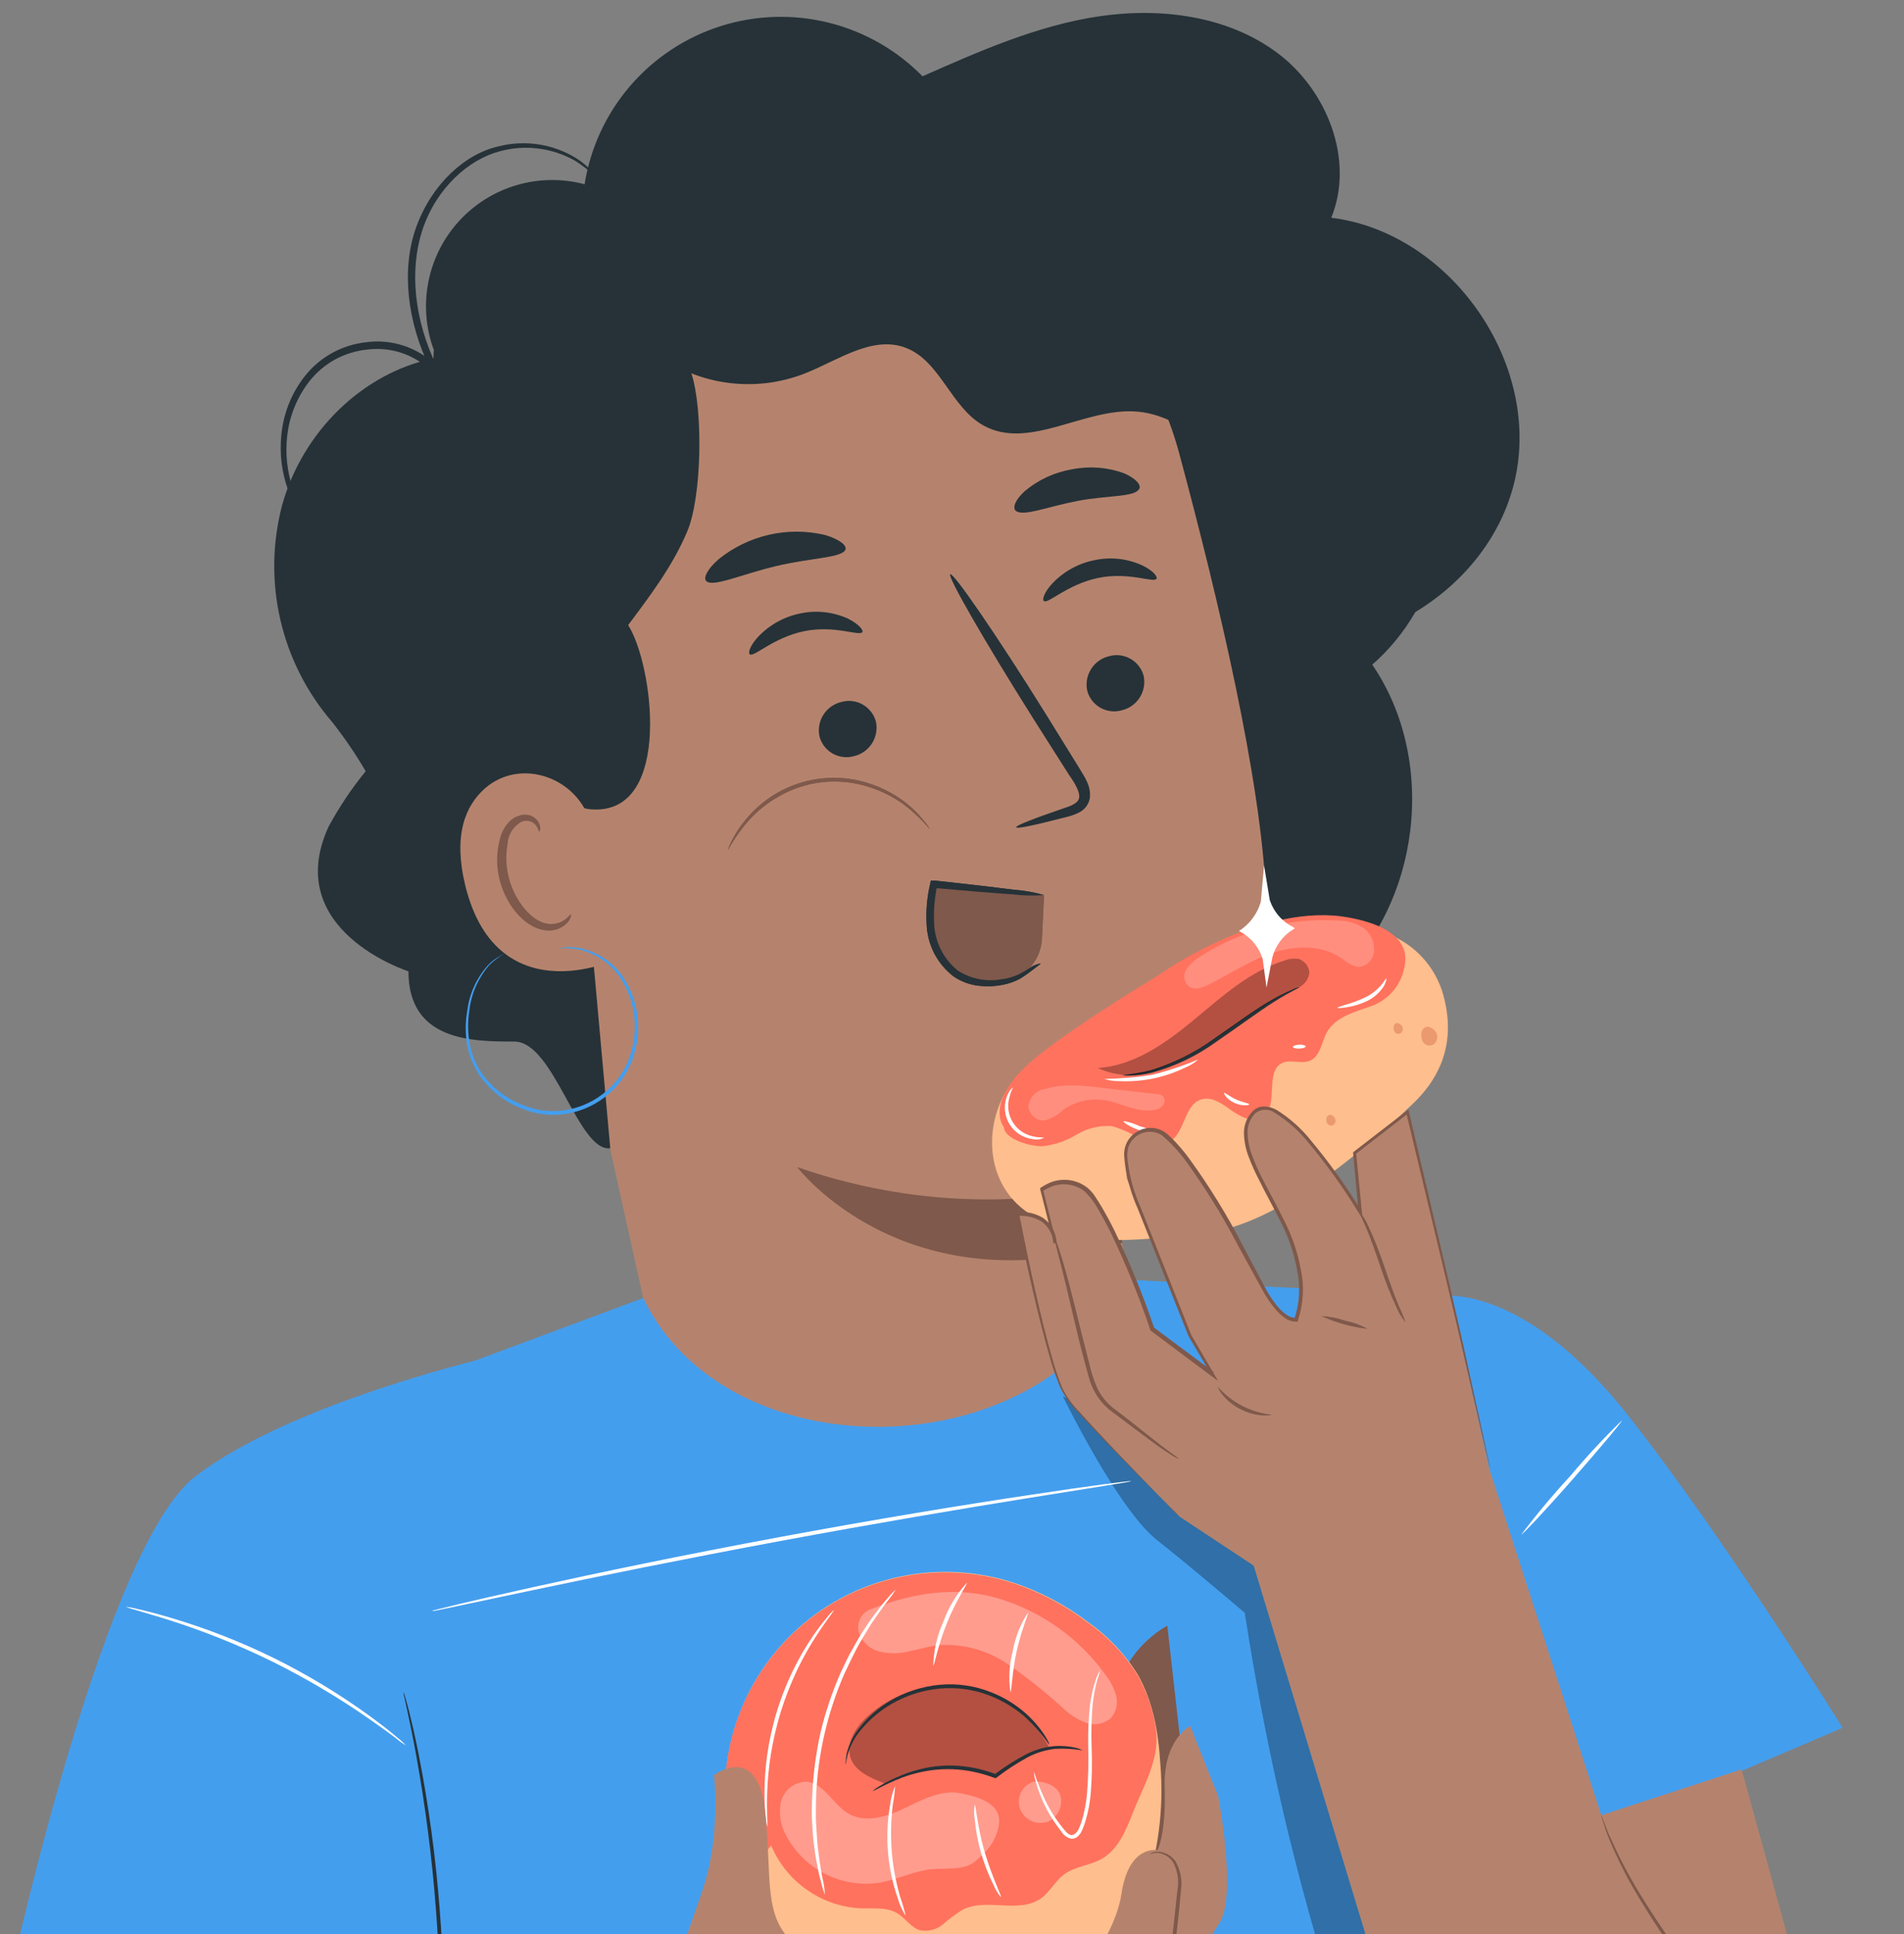 <svg width="64" height="65" viewBox="0 0 64 65" fill="none" xmlns="http://www.w3.org/2000/svg">
<rect x="0" y="0" width="64" height="65" fill="#808080" stroke="none"/>
<path d="M44.748 7.318C45.538 5.383 44.611 3.027 42.933 1.776C41.255 0.525 39.007 0.243 36.939 0.549C34.871 0.856 32.915 1.722 31.009 2.564C30.143 1.682 29.049 1.058 27.849 0.761C26.649 0.464 25.39 0.506 24.212 0.882C23.035 1.258 21.985 1.953 21.179 2.891C20.374 3.829 19.844 4.971 19.65 6.192C18.901 5.994 18.113 6.003 17.37 6.221C16.627 6.438 15.957 6.855 15.434 7.426C14.911 7.996 14.554 8.699 14.402 9.458C14.25 10.217 14.308 11.004 14.571 11.732L23.911 15.084L34.019 33.136C36.993 35.705 41.883 35.668 44.814 33.052C47.746 30.437 48.343 25.584 46.127 22.338C46.703 21.832 47.192 21.234 47.575 20.569C49.204 19.588 50.479 18.025 50.914 16.153C51.831 12.213 48.76 7.816 44.748 7.318Z" fill="#263238"/>
<path d="M38.296 44.78C37.734 41.836 37.341 39.841 37.346 39.861C37.351 39.88 42.881 37.748 42.55 30.047C42.386 26.21 40.962 20.155 39.638 15.238C38.445 10.822 34.358 5.915 29.988 7.296L16.757 13.638C15.43 14.056 15.189 15.299 15.493 16.659L15.508 17.319L20.503 38.587L22.611 48.092C23.062 50.042 24.227 51.752 25.875 52.887C27.523 54.022 29.537 54.499 31.519 54.225C32.596 54.076 33.632 53.709 34.562 53.147C35.493 52.585 36.3 51.84 36.934 50.956C37.568 50.073 38.015 49.07 38.249 48.008C38.483 46.946 38.499 45.848 38.296 44.78Z" fill="#B5836D"/>
<path d="M38.443 22.716C38.495 22.967 38.447 23.228 38.31 23.444C38.172 23.66 37.956 23.813 37.707 23.872C37.587 23.906 37.461 23.916 37.337 23.901C37.214 23.887 37.094 23.847 36.986 23.786C36.877 23.724 36.782 23.641 36.706 23.542C36.631 23.443 36.575 23.33 36.544 23.209C36.492 22.959 36.539 22.698 36.677 22.482C36.814 22.266 37.031 22.112 37.28 22.054C37.4 22.02 37.525 22.01 37.649 22.025C37.772 22.041 37.892 22.08 38 22.142C38.108 22.203 38.203 22.286 38.279 22.384C38.355 22.483 38.411 22.596 38.443 22.716Z" fill="#263238"/>
<path d="M38.872 19.453C38.779 19.6 37.942 19.208 36.909 19.424C35.877 19.64 35.229 20.304 35.091 20.201C35.025 20.157 35.092 19.907 35.381 19.6C35.764 19.199 36.262 18.927 36.806 18.823C37.342 18.711 37.899 18.774 38.396 19.002C38.767 19.181 38.919 19.384 38.872 19.453Z" fill="#263238"/>
<path d="M29.444 24.257C29.496 24.507 29.448 24.768 29.311 24.984C29.173 25.2 28.957 25.354 28.708 25.412C28.588 25.447 28.462 25.456 28.338 25.441C28.214 25.426 28.095 25.386 27.986 25.325C27.878 25.263 27.783 25.18 27.707 25.081C27.631 24.982 27.576 24.868 27.545 24.747C27.492 24.497 27.54 24.236 27.678 24.02C27.815 23.804 28.032 23.651 28.281 23.592C28.401 23.558 28.526 23.548 28.65 23.563C28.774 23.578 28.894 23.618 29.002 23.68C29.11 23.742 29.205 23.825 29.281 23.924C29.357 24.023 29.412 24.136 29.444 24.257Z" fill="#263238"/>
<path d="M28.985 21.244C28.892 21.394 28.055 20.999 27.022 21.215C25.989 21.43 25.341 22.098 25.204 21.992C25.138 21.948 25.204 21.698 25.494 21.391C25.876 20.991 26.373 20.719 26.917 20.613C27.453 20.503 28.01 20.566 28.509 20.793C28.877 20.982 29.032 21.185 28.985 21.244Z" fill="#263238"/>
<path d="M34.157 27.802C34.139 27.746 34.76 27.505 35.771 27.159C36.029 27.078 36.262 26.978 36.276 26.789C36.291 26.6 36.132 26.323 35.94 26.053L34.755 24.188C33.094 21.553 31.836 19.365 31.941 19.299C32.047 19.232 33.482 21.315 35.131 23.96C35.533 24.614 35.918 25.237 36.286 25.827C36.446 26.104 36.686 26.411 36.632 26.833C36.613 26.933 36.57 27.028 36.509 27.11C36.447 27.191 36.368 27.258 36.276 27.304C36.139 27.374 35.993 27.426 35.842 27.459C34.822 27.724 34.174 27.868 34.157 27.802Z" fill="#263238"/>
<path d="M37.346 39.861C33.838 40.63 30.186 40.409 26.796 39.223C26.796 39.223 30.391 43.985 37.726 41.767L37.346 39.861Z" fill="#7F594B"/>
<path d="M28.423 18.454C28.354 18.751 27.294 18.737 26.085 19.026C24.875 19.316 23.923 19.762 23.73 19.517C23.644 19.404 23.786 19.117 24.154 18.796C24.648 18.396 25.227 18.115 25.847 17.973C26.466 17.831 27.11 17.833 27.729 17.979C28.2 18.118 28.452 18.315 28.423 18.454Z" fill="#263238"/>
<path d="M38.291 16.435C38.124 16.715 37.236 16.641 36.222 16.835C35.209 17.029 34.387 17.372 34.142 17.166C34.032 17.066 34.117 16.803 34.446 16.506C34.904 16.121 35.458 15.866 36.048 15.77C36.631 15.656 37.233 15.704 37.79 15.908C38.197 16.092 38.369 16.303 38.291 16.435Z" fill="#263238"/>
<path d="M20.032 8.7C20.18 9.452 20.492 10.162 20.945 10.78C21.399 11.398 21.983 11.909 22.656 12.275C23.329 12.642 24.075 12.856 24.84 12.901C25.606 12.947 26.372 12.823 27.084 12.539C28.183 12.1 29.319 11.273 30.43 11.683C31.598 12.115 31.956 13.673 33.038 14.289C34.586 15.167 36.473 13.673 38.239 13.835C39.608 13.957 40.663 15.03 41.73 15.898C42.798 16.767 44.28 17.493 45.496 16.85C45.18 15.707 44.861 14.549 44.292 13.506C43.723 12.463 42.874 11.531 41.77 11.092C41.166 10.846 40.501 10.763 39.925 10.461C38.678 9.811 38.129 8.354 37.226 7.272C36.633 6.584 35.885 6.047 35.043 5.706C34.201 5.364 33.29 5.228 32.385 5.309C30.886 5.454 29.458 6.2 27.952 6.126C26.841 6.072 25.776 5.569 24.662 5.581C22.491 5.603 20.849 7.493 19.632 9.291" fill="#263238"/>
<path d="M27.329 10.331C26.347 10.253 24.299 10.029 23.631 9.318C22.186 7.772 20.02 6.953 18.075 7.453C17.073 7.738 16.191 8.339 15.559 9.167C14.928 9.995 14.581 11.005 14.571 12.046C12.194 12.537 10.172 14.5 9.483 16.98C9.151 18.24 9.131 19.562 9.424 20.831C9.717 22.101 10.315 23.28 11.166 24.267C11.578 24.791 11.955 25.344 12.292 25.92C11.818 26.5 11.401 27.124 11.045 27.782C9.441 31.276 13.729 32.645 13.729 32.645C13.729 35.001 15.896 35.005 17.289 35.005C18.629 35.005 19.429 38.727 20.513 38.59L19.478 27.113C19.639 27.174 19.811 27.206 19.983 27.206C22.611 27.27 21.946 22.299 21.114 21.009C21.85 20.027 22.616 19.016 23.104 17.853C23.592 16.691 23.641 13.771 23.239 12.544C24.157 12.412 27.756 10.368 27.329 10.331Z" fill="#263238"/>
<path d="M19.866 27.721C19.466 26.148 17.52 25.434 16.303 26.494C15.633 27.083 15.231 28.079 15.638 29.755C16.727 34.22 20.987 32.208 20.965 32.076C20.95 32.007 20.332 29.566 19.866 27.721Z" fill="#B5836D"/>
<path d="M19.186 30.729C19.164 30.729 19.122 30.803 19.004 30.896C18.839 31.019 18.632 31.074 18.428 31.048C17.913 30.991 17.334 30.339 17.115 29.539C17.01 29.159 16.992 28.76 17.061 28.371C17.069 28.222 17.113 28.077 17.189 27.949C17.266 27.82 17.373 27.713 17.5 27.635C17.584 27.589 17.68 27.574 17.774 27.593C17.867 27.611 17.951 27.662 18.011 27.736C18.101 27.846 18.096 27.942 18.121 27.944C18.146 27.947 18.2 27.846 18.121 27.67C18.07 27.562 17.983 27.476 17.876 27.424C17.803 27.394 17.726 27.379 17.648 27.379C17.569 27.379 17.492 27.394 17.419 27.424C17.081 27.532 16.848 27.915 16.774 28.315C16.678 28.748 16.689 29.198 16.808 29.625C17.054 30.518 17.724 31.249 18.413 31.276C18.541 31.282 18.669 31.26 18.787 31.209C18.905 31.159 19.011 31.083 19.095 30.987C19.205 30.839 19.205 30.734 19.186 30.729Z" fill="#7F594B"/>
<path d="M11.98 19.195C11.902 19.165 11.829 19.123 11.762 19.073C11.562 18.937 11.371 18.788 11.19 18.629C10.511 18.043 9.992 17.295 9.679 16.455C9.469 15.867 9.393 15.239 9.458 14.617C9.525 13.897 9.798 13.211 10.246 12.642C10.494 12.327 10.803 12.063 11.155 11.868C11.506 11.673 11.892 11.549 12.292 11.504C12.723 11.443 13.161 11.483 13.574 11.62C13.987 11.757 14.363 11.988 14.672 12.294L14.475 12.429L14.453 12.382C13.695 10.829 13.472 9.055 13.997 7.615C14.522 6.175 15.646 5.162 16.769 4.916C17.209 4.806 17.666 4.785 18.113 4.854C18.561 4.924 18.99 5.083 19.375 5.321C19.581 5.451 19.768 5.61 19.929 5.792C19.987 5.855 20.037 5.925 20.076 6.001C19.851 5.771 19.599 5.569 19.326 5.4C18.562 4.968 17.659 4.854 16.811 5.081C15.754 5.353 14.672 6.32 14.208 7.701C13.744 9.082 13.933 10.78 14.672 12.289L14.694 12.336L15.01 13.01L14.497 12.471C14.213 12.192 13.869 11.983 13.492 11.858C13.114 11.734 12.713 11.697 12.319 11.752C11.949 11.791 11.59 11.903 11.264 12.082C10.938 12.26 10.65 12.502 10.417 12.792C9.993 13.328 9.729 13.972 9.654 14.652C9.586 15.245 9.649 15.845 9.841 16.411C10.132 17.234 10.617 17.975 11.254 18.572C11.7 18.989 11.995 19.178 11.98 19.195Z" fill="#263238"/>
<path d="M31.387 29.728C31.255 30.275 31.232 30.843 31.321 31.399C31.366 31.676 31.468 31.942 31.62 32.179C31.771 32.416 31.969 32.619 32.201 32.778C32.692 33.052 33.269 33.126 33.813 32.986H33.83C34.16 32.907 34.456 32.722 34.671 32.46C34.887 32.198 35.011 31.873 35.025 31.534L35.094 30.096C34.093 30.01 32.385 29.811 31.387 29.728Z" fill="#7F594B"/>
<path d="M34.983 32.378C34.983 32.395 34.873 32.471 34.674 32.623C34.551 32.721 34.421 32.811 34.287 32.893C34.098 32.994 33.894 33.065 33.683 33.102C33.429 33.151 33.168 33.161 32.91 33.131C32.608 33.099 32.317 32.994 32.064 32.824C31.787 32.615 31.561 32.346 31.402 32.038C31.244 31.73 31.156 31.39 31.146 31.043C31.122 30.592 31.163 30.14 31.267 29.701L31.289 29.593H31.397C32.466 29.706 33.391 29.814 34.049 29.9C34.403 29.924 34.753 29.985 35.094 30.081C34.742 30.109 34.387 30.101 34.036 30.057C33.374 30.013 32.447 29.937 31.377 29.841L31.507 29.743C31.416 30.161 31.379 30.589 31.399 31.016C31.408 31.326 31.484 31.63 31.622 31.907C31.76 32.184 31.957 32.427 32.199 32.621C32.63 32.898 33.149 33.002 33.654 32.913C33.85 32.891 34.041 32.837 34.221 32.756C34.377 32.682 34.508 32.594 34.618 32.53C34.727 32.453 34.852 32.402 34.983 32.378Z" fill="#263238"/>
<path d="M31.254 27.868C30.994 27.562 30.702 27.284 30.383 27.039C30.031 26.784 29.64 26.587 29.225 26.455C28.721 26.288 28.187 26.231 27.659 26.286C27.13 26.341 26.62 26.509 26.161 26.776C25.783 26.991 25.443 27.265 25.153 27.589C24.892 27.892 24.664 28.22 24.471 28.57C24.499 28.464 24.539 28.362 24.591 28.266C24.723 28.001 24.887 27.753 25.081 27.53C25.574 26.932 26.237 26.499 26.982 26.287C27.727 26.075 28.519 26.094 29.252 26.342C29.676 26.483 30.073 26.694 30.427 26.965C30.664 27.148 30.878 27.359 31.063 27.593C31.139 27.676 31.203 27.769 31.254 27.868Z" fill="#7F594B"/>
<path d="M31.387 29.728C31.255 30.275 31.232 30.843 31.321 31.399C31.366 31.676 31.468 31.942 31.62 32.179C31.771 32.416 31.969 32.619 32.201 32.778C32.692 33.052 33.269 33.126 33.813 32.986H33.83C34.16 32.907 34.456 32.722 34.671 32.46C34.887 32.198 35.011 31.873 35.025 31.534L35.094 30.096C34.093 30.01 32.385 29.811 31.387 29.728Z" fill="#7F594B"/>
<path d="M34.983 32.378C34.983 32.395 34.873 32.471 34.674 32.623C34.551 32.721 34.421 32.811 34.287 32.893C34.098 32.994 33.894 33.065 33.683 33.102C33.429 33.151 33.168 33.161 32.91 33.131C32.608 33.099 32.317 32.994 32.064 32.824C31.787 32.615 31.561 32.346 31.402 32.038C31.244 31.73 31.156 31.39 31.146 31.043C31.122 30.592 31.163 30.14 31.267 29.701L31.289 29.593H31.397C32.466 29.706 33.391 29.814 34.049 29.9C34.403 29.924 34.753 29.985 35.094 30.081C34.742 30.109 34.387 30.101 34.036 30.057C33.374 30.013 32.447 29.937 31.377 29.841L31.507 29.743C31.416 30.161 31.379 30.589 31.399 31.016C31.408 31.326 31.484 31.63 31.622 31.907C31.76 32.184 31.957 32.427 32.199 32.621C32.63 32.898 33.149 33.002 33.654 32.913C33.85 32.891 34.041 32.837 34.221 32.756C34.377 32.682 34.508 32.594 34.618 32.53C34.727 32.453 34.852 32.402 34.983 32.378Z" fill="#263238"/>
<path d="M31.254 27.868C30.994 27.562 30.702 27.284 30.383 27.039C30.031 26.784 29.64 26.587 29.225 26.455C28.721 26.288 28.187 26.231 27.659 26.286C27.13 26.341 26.62 26.509 26.161 26.776C25.783 26.991 25.443 27.265 25.153 27.589C24.892 27.892 24.664 28.22 24.471 28.57C24.499 28.464 24.539 28.362 24.591 28.266C24.723 28.001 24.887 27.753 25.081 27.53C25.574 26.932 26.237 26.499 26.982 26.287C27.727 26.075 28.519 26.094 29.252 26.342C29.676 26.483 30.073 26.694 30.427 26.965C30.664 27.148 30.878 27.359 31.063 27.593C31.139 27.676 31.203 27.769 31.254 27.868Z" fill="#7F594B"/>
<path d="M16.944 32.054C16.766 32.16 16.601 32.286 16.453 32.429C16.076 32.861 15.84 33.398 15.776 33.968C15.714 34.356 15.723 34.752 15.8 35.138C15.893 35.578 16.098 35.987 16.394 36.325C16.728 36.699 17.15 36.984 17.621 37.155C18.116 37.352 18.661 37.394 19.181 37.275C19.702 37.158 20.177 36.893 20.55 36.512C20.897 36.156 21.139 35.711 21.249 35.226C21.352 34.817 21.366 34.392 21.292 33.977C21.218 33.562 21.057 33.167 20.82 32.819C20.487 32.352 19.992 32.026 19.431 31.904C19.225 31.87 19.015 31.86 18.806 31.875C18.857 31.858 18.911 31.848 18.965 31.843C19.123 31.826 19.282 31.83 19.439 31.855C20.022 31.962 20.543 32.287 20.893 32.765C21.145 33.122 21.317 33.529 21.398 33.958C21.479 34.388 21.467 34.829 21.362 35.253C21.251 35.759 21.001 36.225 20.641 36.598C20.251 36.998 19.753 37.277 19.208 37.4C18.664 37.525 18.094 37.479 17.576 37.27C17.091 37.091 16.658 36.792 16.318 36.401C16.011 36.047 15.802 35.619 15.709 35.16C15.636 34.762 15.636 34.353 15.709 33.955C15.782 33.37 16.04 32.823 16.445 32.395C16.561 32.285 16.69 32.192 16.831 32.118C16.866 32.093 16.904 32.072 16.944 32.054Z" fill="#449EEE"/>
<path d="M21.62 43.624L14.716 46.196L9.983 60.192L16.764 83.659L12.773 96.564H54.01L50.236 85.279C50.838 81.108 53.5 71.454 53.136 66.969C52.346 57.258 48.507 43.533 48.507 43.533L37.908 43.011C35.464 49.248 24.561 49.724 21.62 43.624Z" fill="#449EEE"/>
<g opacity="0.3">
<path d="M35.67 46.819C35.67 46.819 35.724 46.931 35.823 47.125C36.296 48.06 37.773 50.874 38.882 51.752C40.222 52.815 41.841 54.206 41.841 54.206C43.419 64.434 46.529 73.281 50.825 81.064L48.073 66.817L43.458 49.849L35.724 46.931" fill="black"/>
</g>
<path d="M48.337 43.57C48.337 43.57 51.108 42.972 54.753 47.604C57.943 51.654 61.937 58.068 61.937 58.068L52.329 62.172L48.382 44.998L48.337 43.57Z" fill="#449EEE"/>
<path d="M0 67.97C0 67.97 3.305 52.125 6.56 49.625C9.88 47.076 16.764 45.533 16.764 45.533L16.441 71.942L0 67.97Z" fill="#449EEE"/>
<path d="M13.56 56.87C13.583 56.916 13.6 56.963 13.612 57.013C13.641 57.106 13.678 57.246 13.727 57.427C13.82 57.79 13.945 58.315 14.075 58.973C14.41 60.682 14.644 62.41 14.777 64.147C14.916 65.885 14.948 67.629 14.875 69.371C14.858 70.038 14.806 70.578 14.777 70.951C14.762 71.125 14.75 71.267 14.738 71.377C14.736 71.428 14.729 71.478 14.716 71.527C14.711 71.477 14.711 71.427 14.716 71.377C14.716 71.265 14.716 71.132 14.73 70.946C14.745 70.573 14.782 70.035 14.789 69.368C14.835 67.63 14.789 65.891 14.652 64.157C14.52 62.425 14.299 60.7 13.989 58.99C13.872 58.333 13.759 57.805 13.68 57.44C13.643 57.268 13.612 57.128 13.587 57.02C13.572 56.971 13.563 56.921 13.56 56.87Z" fill="#263238"/>
<path d="M13.643 58.659C13.523 58.587 13.409 58.505 13.303 58.414C13.089 58.252 12.775 58.023 12.382 57.751C11.359 57.04 10.284 56.405 9.168 55.85C8.049 55.3 6.892 54.833 5.704 54.454C5.25 54.309 4.877 54.208 4.62 54.127C4.485 54.095 4.352 54.053 4.222 54.002C4.361 54.016 4.498 54.042 4.632 54.078C4.895 54.135 5.27 54.233 5.731 54.368C6.932 54.724 8.101 55.181 9.225 55.734C10.348 56.291 11.422 56.941 12.436 57.678C12.822 57.962 13.128 58.2 13.332 58.377C13.443 58.462 13.547 58.556 13.643 58.659Z" fill="white"/>
<path d="M38.021 49.782C38.002 49.789 37.982 49.794 37.962 49.797L37.783 49.829L37.096 49.942L34.566 50.347C32.429 50.69 29.483 51.186 26.237 51.789C22.991 52.393 20.064 52.989 17.947 53.435L15.439 53.965L14.757 54.108L14.581 54.142H14.519C14.519 54.142 14.539 54.142 14.578 54.12L14.752 54.076L15.43 53.909C16.018 53.769 16.872 53.573 17.927 53.34C20.04 52.871 22.967 52.26 26.215 51.657C29.463 51.053 32.412 50.572 34.557 50.251C35.626 50.089 36.492 49.964 37.093 49.885L37.785 49.797L37.964 49.778C37.983 49.776 38.002 49.778 38.021 49.782Z" fill="white"/>
<path d="M54.515 47.741C54.542 47.763 53.806 48.639 52.874 49.704C51.942 50.769 51.157 51.596 51.137 51.573C51.651 50.892 52.199 50.237 52.778 49.611C53.325 48.959 53.905 48.334 54.515 47.741Z" fill="white"/>
<path d="M39.238 54.638C39.238 54.638 37.633 55.445 37.479 57.309C37.324 59.174 37.479 63.953 37.479 63.953L40.246 63.6L39.238 54.638Z" fill="#7F594B"/>
<path d="M39.002 59.272C38.941 58.239 38.757 57.184 38.249 56.289C37.817 55.591 37.248 54.989 36.576 54.517C35.825 53.945 34.985 53.499 34.09 53.198C32.856 52.792 31.537 52.718 30.266 52.984C28.994 53.249 27.814 53.844 26.845 54.709C25.876 55.573 25.151 56.678 24.743 57.911C24.336 59.145 24.259 60.463 24.522 61.736L24.505 61.664C24.505 61.718 24.527 61.77 24.537 61.824C24.547 61.878 24.549 61.883 24.556 61.912C24.929 63.652 25.484 65.067 26.855 66.243C27.758 67.015 28.938 67.376 30.104 67.604C31.892 67.957 33.833 68.024 35.457 67.194C36.817 66.454 37.862 65.246 38.401 63.794C38.926 62.348 39.132 60.805 39.002 59.272Z" fill="#FFBE8D"/>
<path d="M38.86 58.185C38.978 59.142 38.416 60.057 38.065 60.958C37.839 61.539 37.574 62.165 37.032 62.474C36.635 62.7 36.134 62.719 35.769 62.997C35.464 63.22 35.293 63.588 34.983 63.806C34.248 64.324 33.168 63.777 32.366 64.177C32.131 64.321 31.91 64.485 31.703 64.667C31.598 64.756 31.476 64.82 31.343 64.856C31.211 64.892 31.073 64.899 30.938 64.876C30.624 64.793 30.447 64.469 30.16 64.302C29.809 64.091 29.37 64.147 28.963 64.137C28.308 64.111 27.674 63.898 27.136 63.523C26.597 63.149 26.177 62.63 25.923 62.025C25.923 62.025 25.268 62.835 24.942 62.516C24.723 62.282 24.57 61.995 24.497 61.684L24.515 61.755C24.252 60.483 24.328 59.164 24.736 57.931C25.144 56.697 25.869 55.593 26.838 54.728C27.807 53.863 28.987 53.268 30.258 53.003C31.53 52.738 32.849 52.812 34.083 53.217C34.978 53.519 35.817 53.965 36.568 54.537C37.24 55.008 37.81 55.611 38.242 56.309C38.567 56.888 38.777 57.526 38.86 58.185Z" fill="#FF725E"/>
<g opacity="0.3">
<path d="M37.518 56.998C37.449 56.74 37.328 56.499 37.162 56.289C36.281 55.065 35.021 54.165 33.578 53.727C32.147 53.298 30.722 53.526 29.326 54.061C29.162 54.105 29.021 54.212 28.935 54.358C28.849 54.505 28.823 54.679 28.865 54.844C28.915 55.006 29.006 55.153 29.13 55.27C29.254 55.386 29.406 55.469 29.571 55.509C29.904 55.586 30.25 55.581 30.58 55.494C30.913 55.425 31.24 55.325 31.576 55.288C32.386 55.24 33.189 55.462 33.86 55.918C34.523 56.374 35.152 56.876 35.744 57.42C35.961 57.627 36.217 57.79 36.497 57.898C36.639 57.95 36.791 57.963 36.939 57.936C37.087 57.908 37.225 57.842 37.339 57.744C37.427 57.643 37.489 57.523 37.521 57.393C37.552 57.263 37.551 57.127 37.518 56.998Z" fill="white"/>
</g>
<g opacity="0.3">
<path d="M32.385 60.291C31.733 60.111 31.065 60.452 30.457 60.747C29.849 61.041 29.108 61.294 28.521 60.953C27.991 60.646 27.692 59.903 27.079 59.881C26.882 59.89 26.693 59.963 26.542 60.09C26.392 60.217 26.287 60.39 26.244 60.582C26.171 60.973 26.242 61.378 26.443 61.721C26.743 62.274 27.208 62.72 27.773 62.997C28.338 63.275 28.975 63.37 29.596 63.269C30.18 63.161 30.727 62.881 31.313 62.822C31.838 62.773 32.447 62.879 32.829 62.516C33.136 62.226 33.428 62.001 33.565 61.392C33.664 60.928 33.448 60.499 32.385 60.291Z" fill="white"/>
</g>
<g opacity="0.3">
<path d="M35.648 60.357C35.555 60.021 35.111 59.851 34.763 59.881H34.741C34.64 59.912 34.548 59.965 34.471 60.036C34.394 60.107 34.334 60.194 34.295 60.292C34.256 60.389 34.24 60.494 34.247 60.599C34.254 60.703 34.284 60.805 34.336 60.896C34.422 61.048 34.56 61.163 34.724 61.223C34.888 61.282 35.068 61.281 35.231 61.22C35.39 61.147 35.518 61.021 35.594 60.863C35.67 60.706 35.69 60.527 35.648 60.357Z" fill="white"/>
</g>
<g opacity="0.3">
<path d="M29.726 59.944C30.29 59.6 30.931 59.399 31.591 59.36C32.251 59.321 32.911 59.445 33.511 59.721C33.99 59.226 34.609 58.891 35.285 58.762C35.004 58.225 34.603 57.76 34.112 57.404C33.622 57.048 33.056 56.811 32.458 56.71C31.86 56.61 31.247 56.649 30.667 56.825C30.087 57.001 29.556 57.309 29.115 57.724C28.737 58.085 28.416 58.617 28.6 59.105C28.757 59.525 29.218 59.733 29.635 59.898" fill="black"/>
</g>
<path d="M36.389 58.826C36.09 58.777 35.787 58.76 35.484 58.774C35.154 58.808 34.833 58.906 34.539 59.061C34.173 59.262 33.823 59.49 33.492 59.746L33.462 59.763L33.428 59.751C33.257 59.688 33.082 59.633 32.905 59.589C32.439 59.471 31.956 59.432 31.477 59.476C31.086 59.514 30.701 59.602 30.332 59.738C29.699 59.984 29.35 60.212 29.336 60.19C29.411 60.124 29.494 60.067 29.581 60.018C29.816 59.877 30.062 59.755 30.317 59.653C30.691 59.502 31.082 59.404 31.482 59.358C31.976 59.307 32.474 59.343 32.955 59.464C33.137 59.511 33.317 59.567 33.494 59.633H33.433C33.771 59.376 34.131 59.147 34.508 58.951C34.813 58.797 35.147 58.705 35.489 58.681C35.716 58.67 35.944 58.69 36.166 58.74C36.244 58.759 36.319 58.788 36.389 58.826Z" fill="#263238"/>
<path d="M35.268 58.644C35.027 58.29 34.745 57.967 34.427 57.68C34.075 57.379 33.674 57.141 33.242 56.976C32.714 56.776 32.148 56.699 31.585 56.75C31.023 56.804 30.477 56.976 29.986 57.256C29.585 57.485 29.23 57.785 28.936 58.141C28.735 58.38 28.585 58.657 28.497 58.956C28.438 59.169 28.44 59.294 28.428 59.294C28.423 59.264 28.423 59.234 28.428 59.204C28.431 59.116 28.441 59.029 28.457 58.944C28.531 58.631 28.673 58.338 28.875 58.087C29.165 57.711 29.526 57.395 29.937 57.155C30.44 56.858 31.002 56.677 31.583 56.623C32.167 56.569 32.755 56.653 33.3 56.868C33.742 57.039 34.148 57.288 34.5 57.604C34.737 57.817 34.945 58.06 35.118 58.328C35.166 58.4 35.208 58.476 35.246 58.553C35.258 58.582 35.265 58.613 35.268 58.644Z" fill="#263238"/>
<path d="M25.786 61.382C25.76 61.282 25.745 61.181 25.739 61.078C25.709 60.8 25.695 60.521 25.697 60.241C25.699 59.825 25.728 59.41 25.786 58.998C25.928 57.984 26.231 57 26.684 56.083C26.869 55.71 27.078 55.35 27.312 55.006C27.467 54.773 27.636 54.551 27.817 54.338C27.878 54.256 27.949 54.181 28.028 54.115C28.048 54.13 27.766 54.464 27.388 55.057C27.167 55.404 26.968 55.763 26.791 56.134C26.576 56.589 26.392 57.058 26.242 57.538C26.096 58.02 25.982 58.512 25.903 59.01C25.841 59.416 25.802 59.826 25.788 60.236C25.766 60.946 25.81 61.38 25.786 61.382Z" fill="white"/>
<path d="M27.729 63.671C27.674 63.538 27.631 63.4 27.601 63.259C27.553 63.098 27.515 62.934 27.486 62.768C27.451 62.575 27.4 62.354 27.375 62.106C27.337 61.838 27.312 61.567 27.302 61.296C27.277 61.004 27.287 60.69 27.302 60.362C27.331 59.647 27.423 58.935 27.579 58.237C27.744 57.541 27.973 56.862 28.261 56.208C28.403 55.911 28.531 55.624 28.683 55.374C28.811 55.134 28.952 54.902 29.105 54.677C29.235 54.464 29.377 54.289 29.495 54.13C29.594 53.993 29.701 53.862 29.814 53.737C29.903 53.624 30.003 53.519 30.111 53.423C30.037 53.544 29.955 53.659 29.866 53.769C29.777 53.877 29.674 54.015 29.564 54.174C29.453 54.334 29.319 54.513 29.193 54.726C29.068 54.94 28.919 55.165 28.786 55.423C28.654 55.68 28.519 55.96 28.381 56.255C27.814 57.555 27.492 58.949 27.432 60.367C27.432 60.69 27.412 61.002 27.432 61.291C27.451 61.581 27.464 61.851 27.491 62.096C27.518 62.342 27.552 62.562 27.581 62.756C27.611 62.95 27.643 63.117 27.675 63.247C27.703 63.387 27.721 63.529 27.729 63.671Z" fill="white"/>
<path d="M30.445 64.39C30.326 64.204 30.235 64.003 30.175 63.791C30.001 63.291 29.891 62.77 29.848 62.241C29.804 61.713 29.828 61.181 29.92 60.658C29.945 60.44 30.002 60.227 30.089 60.026C30.074 60.242 30.047 60.457 30.008 60.671C29.946 61.188 29.935 61.711 29.976 62.231C30.019 62.751 30.115 63.264 30.261 63.764C30.333 63.969 30.395 64.178 30.445 64.39Z" fill="white"/>
<path d="M31.37 55.98C31.383 55.467 31.5 54.962 31.713 54.495C31.887 54.014 32.155 53.571 32.501 53.193C32.533 53.215 32.142 53.772 31.831 54.544C31.519 55.317 31.406 55.987 31.37 55.98Z" fill="white"/>
<path d="M33.965 56.87C33.896 56.409 33.923 55.939 34.044 55.489C34.124 55.029 34.297 54.59 34.552 54.199C34.589 54.216 34.328 54.778 34.169 55.516C34.01 56.255 34.005 56.87 33.965 56.87Z" fill="white"/>
<path d="M33.644 63.762C33.542 63.639 33.459 63.502 33.399 63.355C33.049 62.661 32.834 61.908 32.763 61.134C32.736 60.976 32.736 60.814 32.763 60.656C32.803 60.656 32.847 61.392 33.097 62.241C33.347 63.09 33.681 63.742 33.644 63.762Z" fill="white"/>
<path d="M36.978 56.132C36.956 56.241 36.925 56.348 36.883 56.451C36.804 56.74 36.751 57.036 36.723 57.334C36.688 57.778 36.677 58.224 36.691 58.669C36.715 59.219 36.705 59.771 36.659 60.32C36.633 60.606 36.578 60.888 36.497 61.164C36.46 61.298 36.411 61.43 36.353 61.556C36.319 61.621 36.273 61.68 36.218 61.728C36.187 61.754 36.151 61.773 36.113 61.784C36.074 61.795 36.034 61.799 35.994 61.794C35.859 61.758 35.744 61.67 35.673 61.549C35.597 61.453 35.528 61.358 35.462 61.264C35.344 61.091 35.236 60.91 35.141 60.722C35.003 60.45 34.894 60.165 34.814 59.871C34.779 59.765 34.759 59.656 34.753 59.545C34.88 59.935 35.036 60.315 35.221 60.681C35.32 60.862 35.43 61.038 35.55 61.206C35.614 61.294 35.683 61.387 35.759 61.478C35.835 61.569 35.913 61.662 36.004 61.674C36.095 61.686 36.186 61.601 36.249 61.493C36.303 61.374 36.348 61.251 36.382 61.125C36.46 60.855 36.511 60.579 36.537 60.3C36.581 59.757 36.595 59.211 36.578 58.666C36.569 58.217 36.589 57.767 36.637 57.319C36.674 57.017 36.742 56.719 36.841 56.431C36.876 56.327 36.922 56.227 36.978 56.132Z" fill="white"/>
<path d="M40.945 60.359L40.006 58.006C40.006 58.006 39.1 58.46 39.149 60.07C39.199 61.679 38.904 62.182 38.904 62.182C38.904 62.182 37.947 61.981 37.697 63.642C37.447 65.303 35.786 67.013 35.786 67.013L30.803 67.369C30.803 67.369 27.93 66.348 26.772 65.394C25.614 64.439 25.967 63.185 25.717 60.864C25.467 58.544 24 59.657 24 59.657C24 59.657 24.245 61.721 23.595 63.583C22.945 65.445 22.388 67.104 22.388 67.305L27.218 71.934C27.477 71.378 27.888 70.907 28.405 70.578C28.922 70.248 29.522 70.072 30.136 70.072C30.136 70.072 37.079 70.124 37.834 69.569C38.59 69.015 38.892 67.759 38.892 67.759C38.892 67.759 40.548 65.349 40.999 64.613C41.586 63.671 40.945 60.359 40.945 60.359Z" fill="#B5836D"/>
<path d="M38.654 62.322C38.654 62.322 38.669 62.305 38.705 62.28C38.763 62.251 38.827 62.234 38.892 62.231C39.012 62.231 39.13 62.26 39.236 62.314C39.343 62.369 39.435 62.448 39.505 62.545C39.685 62.849 39.752 63.206 39.694 63.553C39.662 63.934 39.62 64.348 39.571 64.78C39.493 65.524 39.365 66.262 39.186 66.988C39.115 67.268 39.044 67.491 38.99 67.643C38.967 67.724 38.934 67.801 38.892 67.874C38.872 67.874 38.978 67.528 39.098 66.966C39.25 66.237 39.366 65.499 39.444 64.758C39.49 64.324 39.537 63.909 39.576 63.531C39.636 63.209 39.585 62.876 39.431 62.587C39.371 62.496 39.292 62.421 39.198 62.365C39.105 62.31 39 62.277 38.892 62.268C38.81 62.276 38.73 62.294 38.654 62.322Z" fill="#7F594B"/>
<path d="M46.772 31.438C47.22 31.633 47.614 31.93 47.925 32.307C48.235 32.683 48.451 33.128 48.556 33.604C48.951 35.258 48.252 36.382 47.462 37.123C46.726 37.819 43.291 41.105 40.607 41.419C37.923 41.733 36.24 41.99 34.473 40.702C32.901 39.554 33.043 37.14 34.473 35.876C35.904 34.613 39.213 32.687 40.899 31.74C42.584 30.793 45.239 30.361 46.772 31.438Z" fill="#FFBE8D"/>
<path d="M47.202 32.53C47.145 32.814 47.018 33.08 46.831 33.301C46.645 33.523 46.405 33.694 46.134 33.798C45.568 34.004 44.908 34.159 44.606 34.686C44.419 35.02 44.385 35.498 44.032 35.648C43.745 35.771 43.391 35.594 43.107 35.722C42.489 36.004 43.009 37.167 42.442 37.542C42.123 37.751 41.706 37.542 41.394 37.319C41.083 37.096 40.72 36.828 40.359 36.958C39.792 37.152 39.839 38.065 39.319 38.364C39.017 38.541 38.629 38.438 38.318 38.278C38.026 38.084 37.704 37.938 37.366 37.846C36.95 37.819 36.537 37.92 36.181 38.136C35.826 38.353 35.427 38.486 35.013 38.524C34.598 38.524 33.759 38.278 33.742 37.873C33.742 37.873 33.126 37.174 34.451 35.867C35.464 34.868 38.899 32.802 38.899 32.802C38.899 32.802 42.175 30.432 45.075 30.795C45.084 30.812 47.582 31.021 47.202 32.53Z" fill="#FF725E"/>
<path d="M43.691 33.173C43.691 33.192 43.35 33.337 42.834 33.663C42.319 33.99 41.647 34.49 40.872 35.02C40.221 35.49 39.492 35.84 38.718 36.053C38.481 36.111 38.239 36.143 37.996 36.149C37.907 36.156 37.817 36.151 37.729 36.132C38.054 36.099 38.376 36.043 38.693 35.965C39.448 35.731 40.16 35.377 40.801 34.915C41.566 34.389 42.246 33.882 42.783 33.585C42.993 33.465 43.21 33.357 43.433 33.263C43.514 33.22 43.601 33.19 43.691 33.173Z" fill="#263238"/>
<g opacity="0.3">
<path d="M43.686 32.238C43.522 32.201 43.351 32.215 43.195 32.277C42.02 32.628 41.08 33.489 40.136 34.272C39.191 35.054 38.126 35.815 36.904 35.894C37.422 36.14 38.01 36.194 38.563 36.046C40.703 35.405 41.946 33.837 43.681 33.173C43.775 33.124 43.856 33.051 43.914 32.962C43.972 32.873 44.006 32.771 44.012 32.665C43.999 32.572 43.962 32.483 43.905 32.408C43.848 32.334 43.772 32.275 43.686 32.238Z" fill="black"/>
</g>
<path d="M35.089 38.239C34.972 38.298 34.838 38.313 34.711 38.283C34.554 38.264 34.402 38.209 34.268 38.124C34.135 38.038 34.022 37.924 33.938 37.789C33.854 37.655 33.801 37.503 33.783 37.345C33.765 37.187 33.783 37.027 33.835 36.877C33.916 36.647 34.034 36.546 34.041 36.556C34.049 36.566 33.975 36.686 33.924 36.902C33.887 37.04 33.879 37.183 33.9 37.324C33.921 37.465 33.971 37.6 34.047 37.721C34.122 37.842 34.221 37.947 34.339 38.028C34.456 38.108 34.589 38.165 34.728 38.192C34.934 38.244 35.087 38.217 35.089 38.239Z" fill="white"/>
<path d="M38.828 38.057C38.633 38.086 38.434 38.055 38.256 37.969C37.952 37.864 37.739 37.707 37.766 37.677C37.953 37.709 38.136 37.767 38.308 37.849C38.49 37.894 38.665 37.964 38.828 38.057Z" fill="white"/>
<path d="M40.276 35.606C40.155 35.717 40.017 35.805 39.866 35.867C39.515 36.039 39.144 36.167 38.762 36.247C38.378 36.325 37.985 36.354 37.594 36.335C37.432 36.337 37.271 36.311 37.118 36.259C37.66 36.254 38.2 36.208 38.735 36.122C39.261 35.99 39.776 35.817 40.276 35.606Z" fill="white"/>
<path d="M41.99 37.115C41.99 37.147 41.762 37.187 41.5 37.069C41.237 36.951 41.122 36.752 41.151 36.733C41.181 36.713 41.328 36.853 41.554 36.953C41.779 37.054 41.988 37.078 41.99 37.115Z" fill="white"/>
<path d="M43.889 35.167C43.889 35.204 43.796 35.236 43.676 35.241C43.556 35.246 43.46 35.219 43.458 35.184C43.455 35.15 43.553 35.116 43.671 35.111C43.789 35.106 43.887 35.133 43.889 35.167Z" fill="white"/>
<path d="M46.598 32.886C46.613 32.886 46.598 33.008 46.498 33.17C46.359 33.375 46.169 33.539 45.945 33.646C45.727 33.749 45.495 33.819 45.256 33.855C45.075 33.884 44.962 33.889 44.957 33.872C44.952 33.855 45.062 33.818 45.234 33.766C45.459 33.703 45.678 33.621 45.889 33.521C46.094 33.422 46.276 33.281 46.424 33.109C46.534 32.984 46.578 32.878 46.598 32.886Z" fill="white"/>
<g opacity="0.2">
<path d="M40.359 32.137C40.268 32.196 40.177 32.258 40.089 32.321L40.359 32.137Z" fill="white"/>
<path d="M45.852 31.2C45.584 31.024 45.27 30.933 44.949 30.938C43.331 30.841 41.724 31.262 40.359 32.137C40.174 32.247 40.013 32.393 39.886 32.567C39.823 32.657 39.797 32.766 39.811 32.874C39.825 32.983 39.879 33.082 39.962 33.153C40.158 33.29 40.425 33.192 40.639 33.087C41.345 32.729 42.015 32.282 42.766 32.029C43.517 31.777 44.397 31.745 45.057 32.184C45.268 32.326 45.482 32.52 45.734 32.493C45.874 32.46 45.997 32.377 46.081 32.26C46.164 32.144 46.202 32.001 46.188 31.858C46.182 31.731 46.148 31.606 46.09 31.493C46.032 31.38 45.951 31.28 45.852 31.2Z" fill="white"/>
</g>
<g opacity="0.2">
<path d="M39.056 36.813C39.011 36.789 38.96 36.776 38.909 36.774L36.959 36.551C36.355 36.48 35.732 36.414 35.148 36.595C35.001 36.611 34.863 36.676 34.758 36.781C34.652 36.885 34.586 37.022 34.569 37.169C34.575 37.303 34.633 37.429 34.73 37.521C34.828 37.613 34.958 37.663 35.091 37.66C35.331 37.603 35.551 37.482 35.727 37.309C36.136 37.016 36.644 36.897 37.14 36.978C37.699 37.069 38.237 37.412 38.794 37.304C38.911 37.29 39.019 37.231 39.095 37.14C39.115 37.116 39.13 37.089 39.139 37.059C39.147 37.03 39.15 36.999 39.146 36.968C39.143 36.938 39.133 36.908 39.117 36.882C39.102 36.855 39.081 36.832 39.056 36.813Z" fill="white"/>
</g>
<path d="M48.291 34.738C48.264 34.674 48.22 34.619 48.165 34.578C48.109 34.537 48.043 34.512 47.974 34.505C47.709 34.564 47.756 34.875 47.827 35.013C47.845 35.042 47.868 35.068 47.895 35.088C47.922 35.108 47.954 35.123 47.987 35.131C48.02 35.139 48.054 35.141 48.088 35.136C48.122 35.131 48.154 35.119 48.183 35.101C48.239 35.061 48.28 35.004 48.3 34.938C48.319 34.872 48.316 34.802 48.291 34.738Z" fill="#EB996E"/>
<path d="M44.881 37.599C44.865 37.562 44.84 37.53 44.809 37.507C44.776 37.483 44.739 37.469 44.699 37.466C44.547 37.498 44.574 37.677 44.613 37.758C44.623 37.775 44.637 37.789 44.653 37.801C44.669 37.812 44.687 37.821 44.706 37.825C44.725 37.83 44.745 37.831 44.764 37.828C44.784 37.824 44.803 37.818 44.819 37.807C44.852 37.785 44.875 37.752 44.886 37.714C44.898 37.676 44.896 37.635 44.881 37.599Z" fill="#EB996E"/>
<path d="M47.143 34.515C47.125 34.479 47.099 34.449 47.067 34.426C47.035 34.403 46.998 34.388 46.959 34.382C46.807 34.416 46.834 34.596 46.875 34.674C46.885 34.691 46.898 34.706 46.914 34.718C46.93 34.729 46.947 34.738 46.966 34.743C46.985 34.747 47.005 34.748 47.024 34.745C47.044 34.743 47.062 34.736 47.079 34.726C47.111 34.702 47.135 34.669 47.146 34.631C47.157 34.593 47.156 34.552 47.143 34.515Z" fill="#EB996E"/>
<path d="M42.138 52.611C42.138 52.611 49.603 77.256 50.067 78.654C50.531 80.053 53.502 88.306 59.712 86.419C66.726 84.292 61.486 70.165 61.486 70.165L58.541 59.466L53.826 61.007L50.023 49.248L42.138 52.611Z" fill="#B5836D"/>
<path d="M34.199 40.781C34.199 40.781 35.229 46.119 35.823 46.927C36.416 47.734 39.65 50.972 39.65 50.972L43.156 53.291L50.057 49.353L48.819 43.855L47.278 37.356L45.502 38.73L45.69 40.727C45.69 40.727 43.097 36.411 42.128 37.356C41.159 38.3 42.886 40.241 43.426 41.858C43.966 43.475 43.534 44.338 43.534 44.338C43.534 44.338 43.102 44.446 42.508 43.423C42.079 42.687 40.492 39.304 39.135 38.133C39.017 38.029 38.87 37.962 38.714 37.941C38.557 37.92 38.398 37.946 38.257 38.016C38.115 38.085 37.998 38.196 37.919 38.332C37.84 38.469 37.804 38.626 37.815 38.784L37.871 39.593L39.974 44.878L40.73 46.169L38.713 44.662C38.713 44.662 37.798 41.929 36.841 40.41C36.654 40.108 36.356 39.891 36.01 39.807C35.665 39.723 35.301 39.779 34.996 39.961L35.445 41.75C35.445 41.75 35.445 40.727 34.199 40.781Z" fill="#B5836D"/>
<path d="M39.64 49.036C39.526 48.994 39.418 48.936 39.319 48.865C39.12 48.742 38.843 48.546 38.509 48.293C38.175 48.041 37.773 47.741 37.334 47.412C37.099 47.228 36.907 46.995 36.77 46.73C36.698 46.59 36.641 46.443 36.6 46.291L36.475 45.837C36.146 44.611 35.908 43.472 35.7 42.665C35.597 42.26 35.508 41.929 35.455 41.711C35.414 41.596 35.384 41.478 35.366 41.357C35.421 41.466 35.466 41.579 35.501 41.696C35.58 41.917 35.683 42.238 35.798 42.64C36.029 43.445 36.289 44.574 36.608 45.803C36.674 46.102 36.769 46.394 36.892 46.674C37.019 46.925 37.198 47.145 37.417 47.322C37.856 47.648 38.249 47.964 38.573 48.222C38.897 48.48 39.167 48.688 39.355 48.823C39.544 48.958 39.645 49.029 39.64 49.036Z" fill="#7F594B"/>
<path d="M42.734 47.545C42.734 47.56 42.616 47.584 42.422 47.569C42.165 47.548 41.915 47.476 41.686 47.356C41.46 47.239 41.259 47.078 41.095 46.882C40.972 46.73 40.926 46.617 40.938 46.61C41.398 47.132 42.035 47.465 42.727 47.545H42.734Z" fill="#7F594B"/>
<path d="M45.975 44.662C45.434 44.601 44.906 44.455 44.41 44.23C44.682 44.242 44.952 44.294 45.209 44.385C45.477 44.437 45.735 44.531 45.975 44.662Z" fill="#7F594B"/>
<path d="M47.248 44.446C47.119 44.294 47.016 44.123 46.941 43.938C46.739 43.506 46.563 43.062 46.414 42.608C46.233 42.081 46.068 41.605 45.923 41.271C45.838 41.094 45.762 40.913 45.698 40.727C45.827 40.879 45.931 41.05 46.007 41.235C46.208 41.667 46.383 42.111 46.532 42.564C46.713 43.092 46.88 43.568 47.023 43.901C47.108 44.079 47.184 44.26 47.248 44.446Z" fill="#7F594B"/>
<path d="M61.89 80.862C61.888 80.844 61.888 80.825 61.89 80.806C61.89 80.762 61.917 80.71 61.934 80.644C61.966 80.502 62.042 80.298 62.087 80.023C62.245 79.255 62.267 78.464 62.15 77.688C62.025 76.706 61.635 75.573 61.152 74.351C60.907 73.738 60.661 73.095 60.401 72.42C60.283 72.079 60.156 71.743 60.014 71.402C59.871 71.061 59.7 70.73 59.508 70.403C58.781 69.174 57.992 67.983 57.143 66.834C56.377 65.759 55.698 64.783 55.18 63.926C54.763 63.256 54.401 62.553 54.096 61.824C53.985 61.578 53.934 61.355 53.882 61.218C53.863 61.154 53.848 61.1 53.833 61.058C53.827 61.04 53.822 61.021 53.821 61.002C53.833 61.017 53.841 61.035 53.846 61.053L53.907 61.208C53.966 61.345 54.025 61.554 54.152 61.804C54.472 62.522 54.845 63.216 55.266 63.88C55.791 64.726 56.476 65.695 57.246 66.765C57.629 67.302 58.034 67.864 58.441 68.458C58.848 69.052 59.258 69.67 59.626 70.34C59.82 70.671 59.979 71.014 60.136 71.35C60.293 71.687 60.411 72.04 60.526 72.379C60.772 73.051 61.029 73.694 61.262 74.307C61.741 75.534 62.126 76.674 62.244 77.675C62.353 78.461 62.317 79.26 62.138 80.033C62.092 80.243 62.033 80.449 61.962 80.651L61.908 80.811C61.904 80.829 61.898 80.846 61.89 80.862Z" fill="#7F594B"/>
<path d="M39.66 50.972C39.66 50.972 39.606 50.926 39.508 50.828L39.069 50.396C38.686 50.013 38.119 49.446 37.403 48.703C37.044 48.332 36.649 47.918 36.227 47.452C35.993 47.218 35.797 46.949 35.648 46.654C35.511 46.326 35.393 45.99 35.295 45.648C34.888 44.235 34.527 42.604 34.162 40.788V40.737H34.218C34.516 40.712 34.814 40.782 35.069 40.938C35.201 41.031 35.309 41.153 35.386 41.295C35.463 41.436 35.507 41.594 35.514 41.755H35.415C35.276 41.2 35.121 40.592 34.964 39.966V39.927L34.998 39.907C35.11 39.833 35.229 39.771 35.354 39.723C35.485 39.677 35.623 39.653 35.761 39.652C36.046 39.647 36.325 39.741 36.549 39.917C36.659 40.008 36.754 40.117 36.828 40.239C36.905 40.356 36.983 40.484 37.052 40.597C37.194 40.842 37.327 41.087 37.454 41.345C37.969 42.414 38.418 43.514 38.799 44.638L38.776 44.608L40.796 46.112L40.705 46.191L39.949 44.903C39.4 43.526 38.831 42.096 38.247 40.629C38.084 40.262 37.959 39.88 37.874 39.488C37.834 39.288 37.806 39.087 37.79 38.884C37.767 38.666 37.827 38.447 37.957 38.271C38.089 38.095 38.279 37.972 38.494 37.925C38.711 37.879 38.938 37.917 39.127 38.033C39.174 38.062 39.216 38.099 39.26 38.131L39.37 38.239C39.444 38.313 39.52 38.384 39.586 38.462C39.726 38.617 39.856 38.776 39.984 38.953C40.641 39.858 41.23 40.811 41.745 41.804L42.511 43.251C42.633 43.487 42.779 43.709 42.947 43.914C43.03 44.012 43.125 44.101 43.23 44.176C43.322 44.248 43.434 44.289 43.551 44.294L43.509 44.326C43.686 43.792 43.716 43.22 43.597 42.67C43.496 42.123 43.317 41.593 43.065 41.097C42.82 40.606 42.547 40.116 42.305 39.625C42.181 39.386 42.071 39.141 41.976 38.889C41.875 38.633 41.82 38.362 41.814 38.087C41.811 37.947 41.836 37.808 41.889 37.678C41.942 37.549 42.02 37.431 42.121 37.334C42.173 37.283 42.236 37.243 42.305 37.218C42.374 37.193 42.447 37.182 42.52 37.186C42.658 37.196 42.793 37.236 42.913 37.304C43.353 37.579 43.743 37.926 44.066 38.332C44.693 39.083 45.262 39.88 45.769 40.717L45.668 40.751C45.604 40.064 45.541 39.399 45.482 38.754V38.727L45.504 38.71L47.283 37.336L47.342 37.292L47.359 37.363C48.225 41.058 48.944 44.051 49.39 46.137C49.618 47.174 49.795 47.982 49.918 48.534C49.977 48.806 50.021 49.024 50.053 49.159C50.084 49.294 50.092 49.373 50.092 49.373C50.092 49.373 50.072 49.301 50.038 49.162C50.003 49.022 49.954 48.811 49.891 48.541C49.763 47.989 49.577 47.184 49.339 46.149C48.875 44.068 48.144 41.078 47.265 37.385L47.342 37.412L45.565 38.791L45.585 38.747C45.649 39.39 45.713 40.054 45.779 40.742L45.801 40.97L45.678 40.773C45.174 39.943 44.607 39.151 43.983 38.406C43.668 38.012 43.289 37.675 42.861 37.407C42.767 37.336 42.651 37.297 42.533 37.297C42.414 37.297 42.299 37.336 42.204 37.407C42.116 37.495 42.046 37.6 42 37.716C41.953 37.831 41.931 37.955 41.934 38.08C41.942 38.34 41.995 38.597 42.091 38.84C42.185 39.092 42.293 39.337 42.415 39.576C42.66 40.067 42.933 40.538 43.178 41.048C43.436 41.555 43.619 42.096 43.723 42.655C43.848 43.231 43.814 43.83 43.624 44.387V44.417H43.595C43.443 44.426 43.292 44.377 43.173 44.282C43.06 44.201 42.957 44.105 42.869 43.997C42.693 43.787 42.54 43.558 42.413 43.315L41.61 41.853C41.098 40.867 40.513 39.921 39.861 39.022C39.624 38.696 39.348 38.401 39.039 38.143C38.876 38.047 38.684 38.015 38.499 38.053C38.314 38.091 38.15 38.197 38.038 38.349C37.793 38.654 37.918 39.085 37.977 39.463C38.059 39.849 38.182 40.224 38.342 40.584C38.924 42.056 39.493 43.482 40.04 44.861L40.793 46.151L40.945 46.411L40.7 46.232L38.686 44.726H38.671V44.709C38.294 43.59 37.849 42.495 37.339 41.431C37.214 41.185 37.081 40.925 36.941 40.695C36.819 40.454 36.658 40.236 36.465 40.047C36.314 39.927 36.135 39.848 35.944 39.817C35.753 39.785 35.558 39.803 35.376 39.868C35.257 39.913 35.143 39.971 35.038 40.042L35.062 39.983C35.217 40.609 35.369 41.21 35.509 41.774L35.408 41.789C35.401 41.644 35.362 41.503 35.293 41.376C35.225 41.248 35.128 41.138 35.011 41.053C34.772 40.909 34.494 40.844 34.216 40.867L34.26 40.81C34.618 42.623 34.971 44.245 35.374 45.666C35.468 46.005 35.582 46.339 35.717 46.664C35.861 46.954 36.052 47.218 36.281 47.447C36.699 47.915 37.091 48.332 37.447 48.708L39.093 50.425L39.522 50.867C39.613 50.931 39.66 50.972 39.66 50.972Z" fill="#7F594B"/>
<path d="M43.472 31.161C43.288 31.069 43.123 30.942 42.987 30.786C42.851 30.63 42.748 30.449 42.682 30.253L42.489 29.083L42.381 30.309C42.263 30.715 42.001 31.064 41.645 31.291C41.836 31.386 42.005 31.518 42.143 31.681C42.28 31.844 42.383 32.034 42.444 32.238L42.572 33.192L42.766 32.186C42.867 31.788 43.121 31.445 43.472 31.232L43.524 31.203L43.472 31.161Z" fill="white"/>
</svg>
